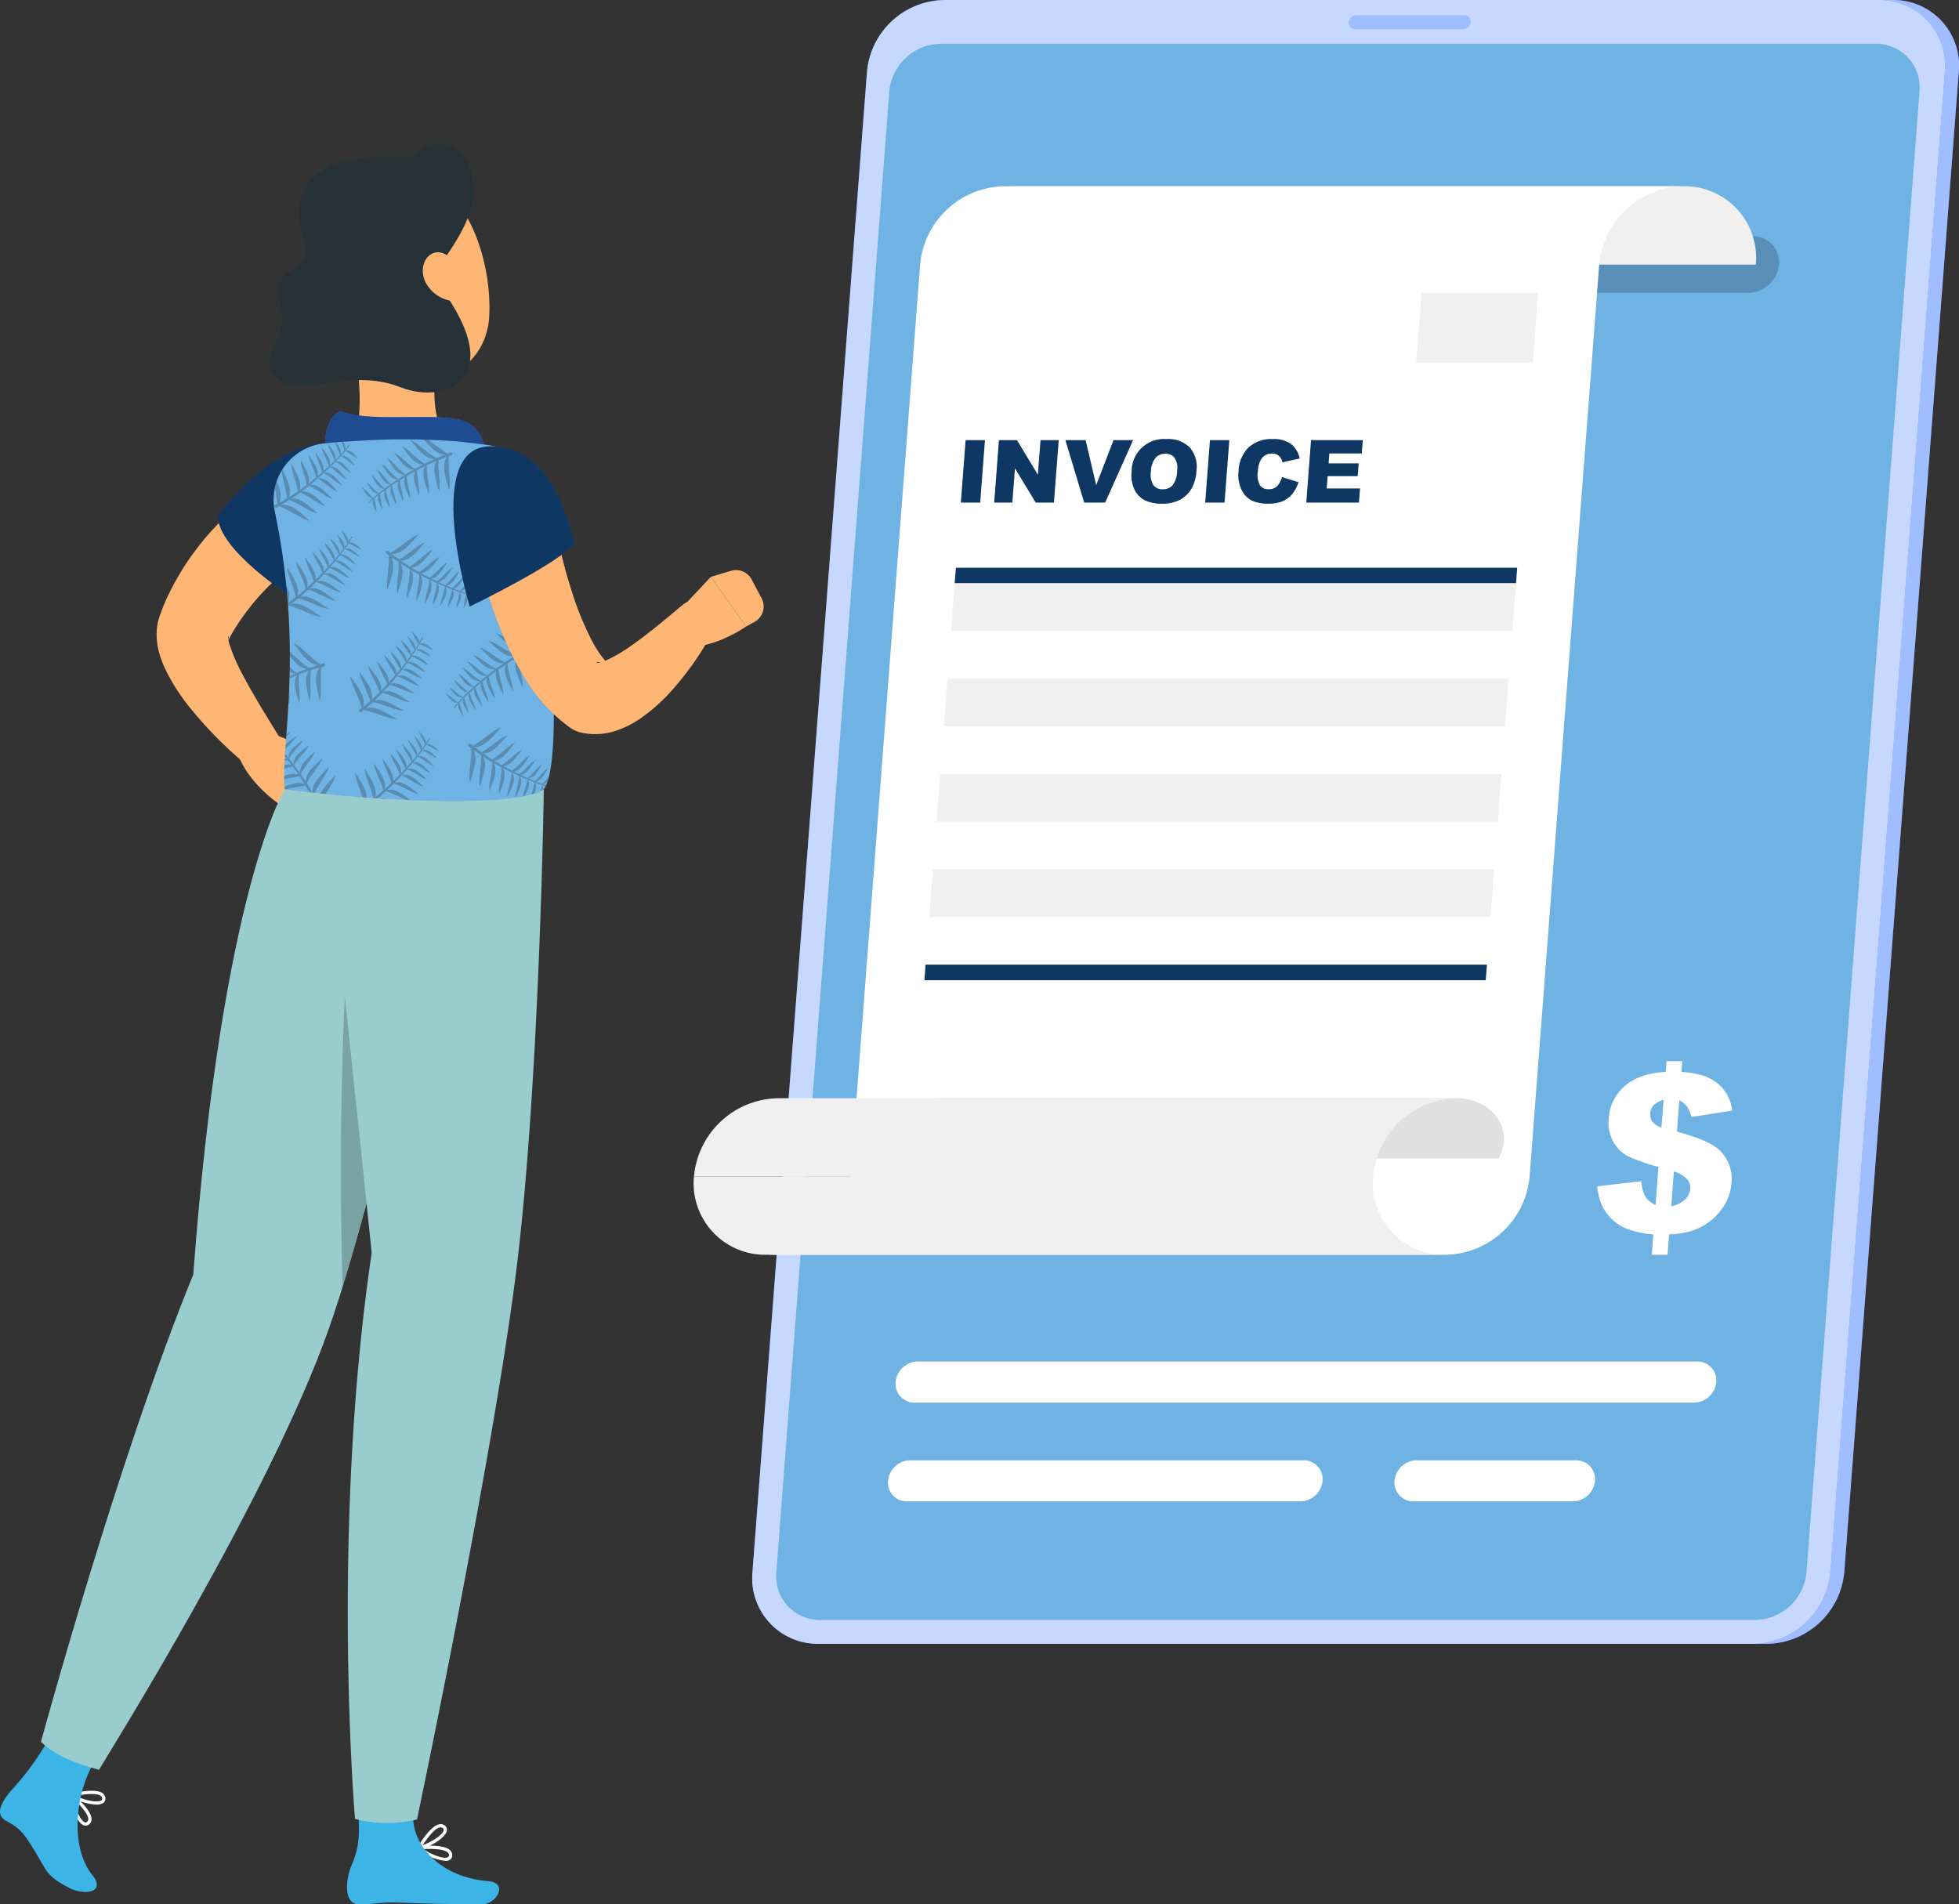 <?xml version="1.0" encoding="UTF-8"?>
<svg xmlns="http://www.w3.org/2000/svg" xmlns:xlink="http://www.w3.org/1999/xlink" id="Group_69797" data-name="Group 69797" width="350" height="340.259" viewBox="0 0 350 340.259">
  <rect x="0" y="0" width="350" height="340.259" fill="#333333" stroke="none"/>
  <defs>
    <clipPath id="clip-path">
      <rect id="Rectangle_2859" data-name="Rectangle 2859" width="350" height="340.259" fill="none"></rect>
    </clipPath>
    <clipPath id="clip-path-3">
      <rect id="Rectangle_2850" data-name="Rectangle 2850" width="213.114" height="293.717" transform="translate(136.886)" fill="none"></rect>
    </clipPath>
    <clipPath id="clip-path-4">
      <rect id="Rectangle_2851" data-name="Rectangle 2851" width="213.114" height="293.717" transform="translate(134.399)" fill="none"></rect>
    </clipPath>
    <clipPath id="clip-path-5">
      <rect id="Rectangle_2852" data-name="Rectangle 2852" width="129.648" height="10.11" transform="translate(188.208 42.214)" fill="none"></rect>
    </clipPath>
    <clipPath id="clip-path-6">
      <rect id="Rectangle_2853" data-name="Rectangle 2853" width="21.8" height="2.487" transform="translate(240.959 2.724)" fill="none"></rect>
    </clipPath>
    <clipPath id="clip-path-8">
      <rect id="Rectangle_2855" data-name="Rectangle 2855" width="12.988" height="53.076" transform="translate(60.91 176.86)" fill="none"></rect>
    </clipPath>
    <clipPath id="clip-path-9">
      <rect id="Rectangle_2856" data-name="Rectangle 2856" width="28.505" height="8.624" transform="translate(58.104 73.553)" fill="none"></rect>
    </clipPath>
    <clipPath id="clip-path-10">
      <rect id="Rectangle_2857" data-name="Rectangle 2857" width="49.042" height="64.437" transform="translate(49.001 78.528)" fill="none"></rect>
    </clipPath>
  </defs>
  <g id="Group_69796" data-name="Group 69796" clip-path="url(#clip-path)">
    <g id="Group_69784" data-name="Group 69784">
      <g id="Group_69783" data-name="Group 69783" clip-path="url(#clip-path)">
        <path id="Path_21572" data-name="Path 21572" d="M315.736,293.717h-167a11.717,11.717,0,0,1-11.816-12.791L157.382,12.791A14.087,14.087,0,0,1,171.15,0h167a11.717,11.717,0,0,1,11.815,12.791L329.5,280.926a14.087,14.087,0,0,1-13.767,12.791" fill="#407bff"></path>
        <g id="Group_69773" data-name="Group 69773" opacity="0.5">
          <g id="Group_69772" data-name="Group 69772">
            <g id="Group_69771" data-name="Group 69771" clip-path="url(#clip-path-3)">
              <path id="Path_21573" data-name="Path 21573" d="M315.736,293.717h-167a11.717,11.717,0,0,1-11.816-12.791L157.382,12.791A14.087,14.087,0,0,1,171.15,0h167a11.717,11.717,0,0,1,11.815,12.791L329.5,280.926a14.087,14.087,0,0,1-13.767,12.791" fill="#fff"></path>
            </g>
          </g>
        </g>
        <path id="Path_21574" data-name="Path 21574" d="M313.249,293.717h-167a11.717,11.717,0,0,1-11.816-12.791L154.9,12.791A14.088,14.088,0,0,1,168.663,0h167a11.717,11.717,0,0,1,11.815,12.791L327.016,280.926a14.087,14.087,0,0,1-13.767,12.791" fill="#407bff"></path>
        <g id="Group_69776" data-name="Group 69776" opacity="0.7">
          <g id="Group_69775" data-name="Group 69775">
            <g id="Group_69774" data-name="Group 69774" clip-path="url(#clip-path-4)">
              <path id="Path_21575" data-name="Path 21575" d="M313.249,293.717h-167a11.717,11.717,0,0,1-11.816-12.791L154.9,12.791A14.088,14.088,0,0,1,168.663,0h167a11.717,11.717,0,0,1,11.815,12.791L327.016,280.926a14.087,14.087,0,0,1-13.767,12.791" fill="#fff"></path>
            </g>
          </g>
        </g>
        <path id="Path_21576" data-name="Path 21576" d="M146.577,289.453a7.8,7.8,0,0,1-7.877-8.527L158.888,16.344a9.373,9.373,0,0,1,9.178-8.527h167a7.8,7.8,0,0,1,7.877,8.527L322.753,280.926a9.374,9.374,0,0,1-9.178,8.527Z" fill="#6fb2e4"></path>
        <g id="Group_69779" data-name="Group 69779" opacity="0.2">
          <g id="Group_69778" data-name="Group 69778">
            <g id="Group_69777" data-name="Group 69777" clip-path="url(#clip-path-5)">
              <path id="Path_21577" data-name="Path 21577" d="M312.4,52.324H192.893a4.631,4.631,0,0,1-4.669-5.055,5.567,5.567,0,0,1,5.44-5.055H313.172a4.631,4.631,0,0,1,4.669,5.055,5.567,5.567,0,0,1-5.44,5.055"></path>
            </g>
          </g>
        </g>
        <g id="Group_69782" data-name="Group 69782" opacity="0.3">
          <g id="Group_69781" data-name="Group 69781">
            <g id="Group_69780" data-name="Group 69780" clip-path="url(#clip-path-6)">
              <path id="Path_21578" data-name="Path 21578" d="M261.417,5.211h-19.3a1.14,1.14,0,0,1-1.149-1.244A1.368,1.368,0,0,1,242.3,2.724h19.306a1.138,1.138,0,0,1,1.148,1.243,1.369,1.369,0,0,1-1.338,1.244" fill="#407bff"></path>
            </g>
          </g>
        </g>
        <path id="Path_21579" data-name="Path 21579" d="M192.369,47.269a12.777,12.777,0,0,0-12.92-13.988H300.776A12.777,12.777,0,0,1,313.7,47.269Z" fill="#f0f0f0"></path>
        <path id="Path_21580" data-name="Path 21580" d="M179.448,33.281a15.358,15.358,0,0,0-15.055,13.988L151.96,210.215A15.358,15.358,0,0,1,136.9,224.2H258.232a15.358,15.358,0,0,0,15.055-13.988L285.72,47.269a15.358,15.358,0,0,1,15.055-13.988Z" fill="#fff"></path>
        <path id="Path_21581" data-name="Path 21581" d="M245.312,210.215A12.778,12.778,0,0,0,258.233,224.2H136.9a12.777,12.777,0,0,1-12.92-13.988Z" fill="#f0f0f0"></path>
        <path id="Path_21582" data-name="Path 21582" d="M174.295,207c.454-5.954-1.415-10.772-7.358-10.772h93.43c5.944,0,10.415,5.44,7.358,10.772Z" fill="#e0e0e0"></path>
        <path id="Path_21583" data-name="Path 21583" d="M245.312,210.215a15.358,15.358,0,0,1,15.055-13.988H139.04a15.358,15.358,0,0,0-15.055,13.988Z" fill="#f0f0f0"></path>
        <path id="Path_21584" data-name="Path 21584" d="M302.681,250.615H163.4a3.363,3.363,0,0,1-3.391-3.672,4.043,4.043,0,0,1,3.952-3.671H303.241a3.363,3.363,0,0,1,3.392,3.671,4.044,4.044,0,0,1-3.952,3.672" fill="#fff"></path>
        <path id="Path_21585" data-name="Path 21585" d="M232.344,268.262H162.051a3.363,3.363,0,0,1-3.391-3.672,4.043,4.043,0,0,1,3.952-3.671H232.9a3.363,3.363,0,0,1,3.392,3.671,4.044,4.044,0,0,1-3.952,3.672" fill="#fff"></path>
        <path id="Path_21586" data-name="Path 21586" d="M281.01,268.262H252.538a3.363,3.363,0,0,1-3.392-3.672,4.045,4.045,0,0,1,3.952-3.671H281.57a3.363,3.363,0,0,1,3.392,3.671,4.044,4.044,0,0,1-3.952,3.672" fill="#fff"></path>
        <path id="Path_21587" data-name="Path 21587" d="M309.484,198.438l-7.265,1.139a7.035,7.035,0,0,0-.831-1.9,4.288,4.288,0,0,0-1.355-1.071l-.426,5.583q5.748,1.564,7.582,3.3a7.066,7.066,0,0,1,2.153,5.929,8.558,8.558,0,0,1-1.23,3.863,10.718,10.718,0,0,1-5.845,4.644,15.715,15.715,0,0,1-4.061.628l-.28,3.648h-2.817l.278-3.648a16.96,16.96,0,0,1-4.533-.917,8.428,8.428,0,0,1-2.909-1.843,8.122,8.122,0,0,1-1.784-2.538,11.152,11.152,0,0,1-.791-3.29l7.866-.907a6.884,6.884,0,0,0,.725,2.76,4.391,4.391,0,0,0,1.825,1.5l.52-6.819a33.793,33.793,0,0,1-5.385-1.874,6.544,6.544,0,0,1-2.633-2.54,6.981,6.981,0,0,1-.873-4.258,8.3,8.3,0,0,1,2.842-5.746q2.577-2.307,7.345-2.559l.145-1.91h2.818l-.146,1.91q4.3.27,6.455,2.046a7.468,7.468,0,0,1,2.61,4.863m-12.261-1.93a3.994,3.994,0,0,0-1.8,1.009,2.365,2.365,0,0,0-.59,1.415,2.227,2.227,0,0,0,.375,1.484,3.281,3.281,0,0,0,1.632,1.055Zm1.367,19.01a4.9,4.9,0,0,0,2.495-1.21,2.969,2.969,0,0,0,.9-1.888,2.361,2.361,0,0,0-.517-1.674,5.328,5.328,0,0,0-2.41-1.421Z" fill="#fff"></path>
        <path id="Path_21588" data-name="Path 21588" d="M172.517,78.641h3.458l-.852,11.165h-3.458Z" fill="#0f3764"></path>
        <path id="Path_21589" data-name="Path 21589" d="M178.473,78.641h3.222l3.732,6.177.472-6.177h3.252L188.3,89.806h-3.252l-3.714-6.13-.467,6.13h-3.245Z" fill="#0f3764"></path>
        <path id="Path_21590" data-name="Path 21590" d="M190.346,78.641h3.606l1.9,8.035,3.093-8.035h3.5l-5,11.165h-3.739Z" fill="#0f3764"></path>
        <path id="Path_21591" data-name="Path 21591" d="M202.182,84.231a5.773,5.773,0,0,1,6.207-5.781,5.443,5.443,0,0,1,4.181,1.5,5.29,5.29,0,0,1,1.188,4.192,7.244,7.244,0,0,1-.9,3.211A5.248,5.248,0,0,1,210.8,89.3a6.6,6.6,0,0,1-3.157.7,6.831,6.831,0,0,1-3.081-.6,4.208,4.208,0,0,1-1.861-1.9,6.04,6.04,0,0,1-.521-3.259m3.449.015a3.566,3.566,0,0,0,.443,2.43,1.967,1.967,0,0,0,1.654.738,2.3,2.3,0,0,0,1.776-.723,4.384,4.384,0,0,0,.807-2.6,3.27,3.27,0,0,0-.46-2.3,2.01,2.01,0,0,0-1.669-.728,2.269,2.269,0,0,0-1.732.739,4,4,0,0,0-.819,2.445" fill="#0f3764"></path>
        <path id="Path_21592" data-name="Path 21592" d="M216.173,78.641h3.458l-.852,11.165h-3.458Z" fill="#0f3764"></path>
        <path id="Path_21593" data-name="Path 21593" d="M229.036,85.236l2.954.914a6.1,6.1,0,0,1-1.122,2.125,4.635,4.635,0,0,1-1.724,1.287,6.336,6.336,0,0,1-2.5.434,6.882,6.882,0,0,1-2.933-.529,4.22,4.22,0,0,1-1.85-1.861,6.029,6.029,0,0,1-.578-3.41,6.242,6.242,0,0,1,1.8-4.258,6.01,6.01,0,0,1,4.283-1.488,5.351,5.351,0,0,1,3.252.853,4.532,4.532,0,0,1,1.594,2.62l-3.1.678a2.42,2.42,0,0,0-.279-.747,1.769,1.769,0,0,0-.661-.609,1.943,1.943,0,0,0-.921-.213,2.2,2.2,0,0,0-1.869.943,4.23,4.23,0,0,0-.64,2.2,4,4,0,0,0,.369,2.545,1.786,1.786,0,0,0,1.532.689,2.068,2.068,0,0,0,1.539-.556,3.761,3.761,0,0,0,.858-1.615" fill="#0f3764"></path>
        <path id="Path_21594" data-name="Path 21594" d="M234.231,78.641h9.246l-.182,2.384h-5.788l-.136,1.774h5.37l-.174,2.278H237.2l-.168,2.2h5.956l-.193,2.528h-9.414Z" fill="#0f3764"></path>
        <path id="Path_21595" data-name="Path 21595" d="M270.857,104.225H170.565l.212-2.783H271.069Z" fill="#0f3764"></path>
        <path id="Path_21596" data-name="Path 21596" d="M270.857,104.225H170.565l-.65,8.516H270.207Z" fill="#f0f0f0"></path>
        <path id="Path_21597" data-name="Path 21597" d="M269.557,121.258H169.265l-.65,8.516H268.907Z" fill="#f0f0f0"></path>
        <path id="Path_21598" data-name="Path 21598" d="M268.258,138.291H167.966l-.65,8.516H267.608Z" fill="#f0f0f0"></path>
        <path id="Path_21599" data-name="Path 21599" d="M266.958,155.324H166.666l-.65,8.516H266.308Z" fill="#f0f0f0"></path>
        <path id="Path_21600" data-name="Path 21600" d="M265.446,175.14H165.154l.212-2.783H265.658Z" fill="#0f3764"></path>
        <path id="Path_21601" data-name="Path 21601" d="M253.973,52.324h20.844l-.948,12.436H253.024Z" fill="#f0f0f0"></path>
      </g>
    </g>
    <g id="Group_69795" data-name="Group 69795">
      <g id="Group_69794" data-name="Group 69794" clip-path="url(#clip-path)">
        <path id="Path_21602" data-name="Path 21602" d="M49.593,131.426l3.728,1.5a8.376,8.376,0,0,1,3.454,2.583l1.708,2.163a3.785,3.785,0,0,1-.125,4.842l-1.817,2.072a3.786,3.786,0,0,1-5.38.316l-1.738-1.565s-5.35-3.756-6.922-8.718l1.033-1.033a7.143,7.143,0,0,1,6.059-2.158" fill="#ffb573"></path>
        <path id="Path_21603" data-name="Path 21603" d="M59.8,95.346l-1.213.8-1.35.928c-.9.639-1.8,1.292-2.678,1.969-1.752,1.362-3.464,2.772-5.051,4.269A41.869,41.869,0,0,0,41.553,113q-.38.646-.7,1.308l-.168.329a3.344,3.344,0,0,0,.11-.418,1.571,1.571,0,0,0,.02-.521c-.1-.3-.108.475.125,1.237a32,32,0,0,0,2.461,5.7c2.117,4.051,4.775,8.214,7.277,12.32l.065.107a3.613,3.613,0,0,1-5.3,4.735A72.594,72.594,0,0,1,34.205,126.78a35.784,35.784,0,0,1-4.727-7.332,18.9,18.9,0,0,1-.962-2.53,12.473,12.473,0,0,1-.532-3.461,10.161,10.161,0,0,1,.251-2.365,10.329,10.329,0,0,1,.391-1.305l.2-.527q.388-1.065.845-2.084a48.155,48.155,0,0,1,9.8-14.081,63.165,63.165,0,0,1,6.177-5.523c1.084-.845,2.185-1.666,3.332-2.439.575-.386,1.146-.777,1.747-1.145l.914-.555,1.043-.6a7.188,7.188,0,0,1,7.572,12.213Z" fill="#ffb573"></path>
        <path id="Path_21604" data-name="Path 21604" d="M59.917,79.032c-6.01.035-12.587,2.6-21.021,13.056,0,6.241,13.176,14.538,13.176,14.538s21.6-27.674,7.845-27.594" fill="#0f3764"></path>
        <path id="Path_21605" data-name="Path 21605" d="M15.305,326.213a.938.938,0,0,1-.317-.056c-1.248-.438-2.419-3.61-2.495-5.37a.29.29,0,0,1,.472-.237c.132.108,3.233,2.646,3.379,4.355a1.2,1.2,0,0,1-.283.927,1,1,0,0,1-.756.381m-2.155-4.74c.282,1.673,1.235,3.859,2.029,4.138.115.041.259.053.446-.16a.635.635,0,0,0,.143-.5c-.087-1-1.612-2.576-2.618-3.481" fill="#fff"></path>
        <path id="Path_21606" data-name="Path 21606" d="M17.234,322.439a9.882,9.882,0,0,1-4.613-1.423.291.291,0,0,1,.086-.521c.165-.043,4.042-1.054,5.509-.164a1.2,1.2,0,0,1,.583.774.952.952,0,0,1-.37,1.06,2.155,2.155,0,0,1-1.2.274m-3.671-1.55c1.516.757,3.844,1.277,4.538.8.1-.07.2-.178.133-.455a.634.634,0,0,0-.317-.408c-.862-.52-3.03-.216-4.354.064" fill="#fff"></path>
        <path id="Path_21607" data-name="Path 21607" d="M1.844,320.1a48.654,48.654,0,0,0,7.672-10.89s9.537,2.347,7.664,5.1c-3.4,4.991-5.054,15.237-.675,20.732,2.5,3.136-1.454,3.655-4.066,2.314-4.155-2.135-3.979-2.929-6.137-6.459-1.846-3.018-2.574-4.2-5.114-5.493-2.12-1.079-1.09-3.173.656-5.3" fill="#3cb4e6"></path>
        <path id="Path_21608" data-name="Path 21608" d="M82.766,141.016S68.925,208.47,58.8,237.279c-10.629,30.255-39.983,76.94-41.11,78.944-4.173-1.112-7.9-2.573-10.374-5,0,0,13.778-50.64,27.215-83.494,5.1-68.579,16.339-86.716,16.339-86.716Z" fill="#9cc"></path>
        <g id="Group_69787" data-name="Group 69787" opacity="0.2">
          <g id="Group_69786" data-name="Group 69786">
            <g id="Group_69785" data-name="Group 69785" clip-path="url(#clip-path-8)">
              <path id="Path_21609" data-name="Path 21609" d="M61.651,177.1c-.628,13.049-1.06,30.991-.443,52.832,4.226-13.615,8.823-32.072,12.689-48.637-2.581-3.444-6.592-5.1-12.246-4.2"></path>
            </g>
          </g>
        </g>
        <path id="Path_21610" data-name="Path 21610" d="M62.484,58.3c1.453,5.865,2.871,15.433.56,20.526,0,0,8.656.383,19.722,9.218,5.21-7.652-.82-9.153-.82-9.153-4.6-1.08-4.373-7.205-4.367-11.568Z" fill="#ffb573"></path>
        <path id="Path_21611" data-name="Path 21611" d="M60.305,81.491c-4.319-.477-1.332-8.683.913-7.883,5.672,2.02,18.4-.229,22.337,1.942S86.5,82.177,86.5,82.177,64.96,82,60.305,81.491" fill="#407bff"></path>
        <g id="Group_69790" data-name="Group 69790" opacity="0.7">
          <g id="Group_69789" data-name="Group 69789">
            <g id="Group_69788" data-name="Group 69788" clip-path="url(#clip-path-9)">
              <path id="Path_21612" data-name="Path 21612" d="M60.305,81.491c-4.319-.477-1.332-8.683.913-7.883,5.672,2.02,18.4-.229,22.337,1.942S86.5,82.177,86.5,82.177,64.96,82,60.305,81.491" fill="#0f3764"></path>
            </g>
          </g>
        </g>
        <path id="Path_21613" data-name="Path 21613" d="M58.663,47.543c2.288,9.538,3.057,13.624,8.709,17.727,8.5,6.171,19.486,1.3,20.037-8.722.5-9.023-3.329-23.106-13.264-25.3C64.358,29.08,56.375,38,58.663,47.543" fill="#ffb573"></path>
        <path id="Path_21614" data-name="Path 21614" d="M77.15,49.3c5.617-7.424,9.281-13.423,6.509-19.994-2.316-5.492-8.718-3.884-9.613-1.143C57.013,26.708,50.9,32.877,54.414,43.086c2.239,6.5-6.459,3.131-4.341,11.391,1.624,6.335-4.105,8.748-1.2,12.39,4.2,5.255,12.85-1.6,22.733,2.342,8.085,3.225,20.235-1.657,5.541-19.91" fill="#263238"></path>
        <path id="Path_21615" data-name="Path 21615" d="M76.237,50.8A6.3,6.3,0,0,0,80.5,53.736c2.236.326,3.005-2.179,2.09-4.5-.822-2.093-2.977-4.785-5.081-4.037-2.072.736-2.54,3.606-1.274,5.6" fill="#ffb573"></path>
        <path id="Path_21616" data-name="Path 21616" d="M79.559,332.5a9.235,9.235,0,0,1-4.865-2.121.289.289,0,0,1-.081-.3.286.286,0,0,1,.243-.2c.167-.019,4.153-.452,5.473.64a1.2,1.2,0,0,1,.463.852.946.946,0,0,1-.519.993,1.631,1.631,0,0,1-.714.138m-3.914-2.109c1.39.971,3.621,1.823,4.372,1.452.111-.054.22-.147.2-.43a.632.632,0,0,0-.255-.45c-.776-.642-2.967-.655-4.316-.572" fill="#fff"></path>
        <path id="Path_21617" data-name="Path 21617" d="M74.888,330.455a.289.289,0,0,1-.251-.433c.084-.147,2.081-3.622,3.743-4.045a1.2,1.2,0,0,1,.96.128.95.95,0,0,1,.5,1c-.227,1.3-3.165,2.977-4.89,3.339a.3.3,0,0,1-.059.006m3.838-3.945a.844.844,0,0,0-.2.027c-.975.249-2.276,2.011-3.005,3.151,1.6-.552,3.605-1.849,3.75-2.678.021-.12.01-.264-.231-.413a.576.576,0,0,0-.31-.087" fill="#fff"></path>
        <path id="Path_21618" data-name="Path 21618" d="M87.2,336.113c-8.328-.645-13.939-6.363-13.351-12.423.324-3.34-10.354-3.639-10.354-3.639,1.689,10.36-.431,11.837-1.127,14.513s-.528,5.633,1.681,5.689c2.647.067,3.878-.439,7.165-.311,3.843.149,8,.3,14.832.311,2.731.005,4.858-3.853,1.154-4.14" fill="#3cb4e6"></path>
        <path id="Path_21619" data-name="Path 21619" d="M97.162,141.016s-.726,51.086-4.759,84.66-17.9,99.423-17.9,99.423a23.124,23.124,0,0,1-11.074-.1s-4.38-51.441,2.979-101.149c-5.407-52.1-8.787-82.832-8.787-82.832Z" fill="#9cc"></path>
        <path id="Path_21620" data-name="Path 21620" d="M99.053,93.756c-.172,3.947,6.059,13.074-1.632,18.364,1.438,3.213,2.652,25-.259,28.9-4.246,3.121-27.228,2.514-46.287,0-.805-7.878,3.531-24.2-1.782-49.64a10.145,10.145,0,0,1,8.914-12.169c1.6-.162,3.3-.3,5.037-.38a127.622,127.622,0,0,1,18.229,0c1.968.179,4,.429,5.946.7A13.774,13.774,0,0,1,99.053,93.756" fill="#6fb2e4"></path>
        <g id="Group_69793" data-name="Group 69793" opacity="0.3">
          <g id="Group_69792" data-name="Group 69792">
            <g id="Group_69791" data-name="Group 69791" clip-path="url(#clip-path-10)">
              <path id="Path_21621" data-name="Path 21621" d="M49.578,90c-.144.077-.286.157-.432.231l0,0,0,0a.265.265,0,0,0,.252.466c.157-.084.31-.174.466-.262,2.04.754,4.254,2.456,5.517,2.631-2.038-1.8-3.505-3.092-5.114-2.858.485-.282.961-.578,1.431-.882,1.875.7,3.906,2.257,5.067,2.418-1.89-1.672-3.248-2.864-4.742-2.629.353-.234.7-.472,1.05-.716.2-.138.39-.28.584-.422,1.69.734,3.484,2.288,4.545,2.5-1.7-1.686-2.9-2.875-4.344-2.645.451-.333.893-.677,1.33-1.026,1.553.679,3.2,2.1,4.173,2.3-1.562-1.551-2.67-2.645-3.995-2.438.375-.3.747-.609,1.113-.922.089-.075.176-.153.264-.23,1.37.718,2.728,2.139,3.621,2.4-1.294-1.555-2.195-2.63-3.557-2.452q.528-.458,1.044-.928c1.259.663,2.507,1.967,3.328,2.205-1.188-1.428-2.017-2.417-3.265-2.262q.546-.5,1.08-1.016c1.1.677,2.151,1.913,2.88,2.169-.989-1.351-1.684-2.294-2.8-2.243.194-.189.388-.378.579-.57.111-.111.219-.225.329-.337,1.014.623,1.983,1.763,2.654,2-.912-1.247-1.553-2.116-2.587-2.067q.45-.464.885-.941c.93.5,1.8,1.455,2.423,1.637-.819-1.054-1.391-1.784-2.381-1.684.053-.058.109-.115.161-.175q.315-.354.62-.718a26.3,26.3,0,0,0,2.206,1.494c-.744-.957-1.267-1.624-2.154-1.556a11.107,11.107,0,0,0,.684-.908.085.085,0,0,0-.022-.117.086.086,0,0,0-.118.021l0,0c-.2.287-.42.562-.649.83a1.915,1.915,0,0,0-.373-1.36c-.117.007-.236.013-.352.022a12.645,12.645,0,0,1,.562,1.525c-.184.209-.372.416-.561.621-.044.048-.091.094-.136.142.2-.741-.191-1.389-.791-2.219l-.19.017c.16.634.641,1.506.843,2.346q-.405.426-.824.839c.259-.945-.392-1.783-1.314-2.964.044.707.868,1.939,1.2,3.079-.1.1-.193.192-.291.287-.186.179-.375.355-.564.531.261-1.013-.441-1.917-1.432-3.185.048.762.932,2.087,1.292,3.318q-.489.453-.99.893c.216-1.024-.466-2.023-1.407-3.392.006.813.836,2.259,1.171,3.6-.268.234-.54.466-.813.694.24-1.115-.5-2.2-1.524-3.69.006.881.906,2.451,1.27,3.9l-.215.18c-.375.306-.755.605-1.137.9.3-1.136-.408-2.423-1.38-4.174-.075.95.771,2.8,1.045,4.432q-.645.489-1.306.954c.5-1.289-.3-2.739-1.424-4.757-.084,1.057.884,3.142,1.155,4.944-.129.089-.256.179-.386.267-.406.273-.817.537-1.232.8.571-1.3-.118-2.852-1.127-4.952-.047.074-.1.144-.145.22.079,1.237.792,3.213.952,4.931q-.688.42-1.4.808c.535-1.087.232-2.325-.428-3.871a10.011,10.011,0,0,0-.36,1.342,19.066,19.066,0,0,1,.5,2.684" fill="#263238"></path>
              <path id="Path_21622" data-name="Path 21622" d="M75.849,82.874c-1.553-.992-3.077-2.811-4.092-3.187,1.409,1.934,2.409,3.3,3.87,3.3-.5.258-.989.528-1.476.8-1.426-.917-2.824-2.582-3.756-2.928,1.3,1.778,2.217,3.035,3.557,3.041-.417.239-.833.483-1.244.733-.1.06-.2.124-.3.186-1.239-.926-2.354-2.544-3.2-2.941,1.031,1.74,1.751,2.945,3.124,2.985q-.594.368-1.178.75c-1.139-.853-2.164-2.339-2.937-2.7.947,1.6,1.609,2.706,2.866,2.751q-.619.408-1.228.832c-.979-.842-1.821-2.229-2.5-2.6.763,1.491,1.3,2.532,2.413,2.66-.221.155-.443.311-.662.47-.127.092-.251.187-.377.281-.9-.776-1.679-2.055-2.305-2.394.7,1.375,1.2,2.335,2.227,2.451q-.517.386-1.022.788c-.84-.639-1.549-1.722-2.134-2,.642,1.17,1.092,1.982,2.085,2.039-.062.05-.126.1-.187.148-.245.2-.488.4-.726.611-.763-.592-1.408-1.571-1.941-1.824.583,1.062.993,1.8,1.879,1.877a11.255,11.255,0,0,0-.819.788.085.085,0,0,0,0,.119.086.086,0,0,0,.12,0v0c.244-.251.5-.488.773-.717-.25.7.112,1.406.612,2.376a20.414,20.414,0,0,0-.421-2.534c.215-.178.433-.352.652-.524.051-.041.105-.079.157-.119-.353.793.051,1.584.619,2.687a25.039,25.039,0,0,0-.46-2.807q.468-.357.947-.7c-.407.892.1,1.822.827,3.134.068-.705-.55-2.052-.693-3.229.111-.079.221-.16.333-.237.212-.148.426-.291.64-.436-.417.96.132,1.963.91,3.373.074-.76-.589-2.209-.75-3.481q.555-.371,1.119-.725c-.375.977.14,2.07.851,3.572.124-.8-.467-2.363-.586-3.737q.455-.282.913-.556c-.414,1.063.146,2.251.92,3.885.134-.871-.506-2.563-.636-4.054l.242-.143c.418-.243.84-.478,1.265-.71-.478,1.074.018,2.457.7,4.34.225-.926-.318-2.887-.33-4.541q.714-.381,1.441-.736c-.694,1.195-.134,2.753.652,4.923.251-1.03-.375-3.242-.357-5.064.142-.068.282-.137.424-.2.444-.206.892-.4,1.342-.591-.805,1.253-.3,2.976.417,5.369.337-1.1-.2-3.537-.07-5.514q.747-.306,1.506-.577c-.969,1.367-.411,3.264.383,5.925.368-1.205-.226-3.878-.072-6.033.154-.053.308-.109.463-.159h0l0,0a.265.265,0,1,0-.174-.5c-.169.058-.334.123-.5.184a32.249,32.249,0,0,1-3.417-2.5c-.274-.009-.549-.013-.823-.019,1.34,1.587,2.44,2.66,3.805,2.68-.523.2-1.04.418-1.552.645-1.741-.986-3.5-2.848-4.62-3.19,1.6,1.949,2.753,3.342,4.265,3.346-.385.175-.769.354-1.149.54-.217.106-.43.216-.644.325" fill="#263238"></path>
              <path id="Path_21623" data-name="Path 21623" d="M63,102.1c-1.134-1.232-1.93-2.091-3.037-1.917.172-.209.344-.418.512-.63.1-.123.192-.248.289-.371,1.078.506,2.167,1.53,2.861,1.69-1.046-1.137-1.78-1.93-2.8-1.766q.4-.51.774-1.034c.981.391,1.953,1.246,2.592,1.357-.932-.956-1.582-1.617-2.555-1.407.047-.065.1-.127.141-.192.182-.259.362-.519.536-.783a25.934,25.934,0,0,0,2.359,1.238c-.846-.867-1.44-1.473-2.314-1.306A11.212,11.212,0,0,0,62.938,96a.085.085,0,0,0-.034-.114.086.086,0,0,0-.116.034v0c-.167.308-.355.605-.552.9.054-.74-.485-1.325-1.225-2.126a20.13,20.13,0,0,0,1.083,2.329c-.16.229-.323.455-.488.68-.039.052-.08.1-.12.156.128-.858-.473-1.513-1.315-2.424a25.293,25.293,0,0,0,1.194,2.583q-.355.468-.725.925c.152-.968-.588-1.728-1.636-2.8.123.7,1.079,1.829,1.532,2.926-.086.105-.171.212-.258.318-.164.2-.333.394-.5.59.145-1.036-.653-1.856-1.779-3.006.133.752,1.159,1.97,1.654,3.153q-.437.505-.885,1c.1-1.042-.688-1.958-1.775-3.215.1.807,1.082,2.153,1.564,3.444q-.362.393-.731.78c.115-1.135-.742-2.13-1.926-3.5.105.875,1.174,2.334,1.7,3.736-.065.067-.129.136-.195.2q-.507.519-1.029,1.023c.173-1.163-.675-2.363-1.836-3.994.031.952,1.078,2.7,1.532,4.287q-.585.558-1.191,1.094c.349-1.336-.607-2.688-1.945-4.569.034,1.06,1.228,3.024,1.7,4.785-.118.1-.234.207-.354.308-.372.317-.752.626-1.135.929.441-1.422-.51-2.947-1.838-5.062-.03,1.152,1.139,3.354,1.542,5.294q-.637.5-1.3.96a3.719,3.719,0,0,0-.389-2.9c.123,1.228.218,2.419.3,3.591l.142-.1c2.111.521,4.5,1.966,5.776,2-2.226-1.563-3.828-2.681-5.4-2.27.451-.334.891-.682,1.324-1.037,1.941.484,4.133,1.808,5.305,1.839-2.065-1.45-3.547-2.485-5.006-2.084.325-.272.647-.547.964-.828.18-.16.356-.323.533-.486,1.761.541,3.717,1.886,4.8,1.977-1.876-1.487-3.2-2.534-4.612-2.144.411-.382.812-.772,1.207-1.169,1.619.5,3.412,1.733,4.4,1.816-1.725-1.367-2.948-2.331-4.242-1.978.339-.343.674-.688,1-1.04.08-.084.158-.172.237-.258,1.442.561,2.949,1.821,3.866,1.979-1.459-1.4-2.475-2.369-3.809-2.041q.474-.513.934-1.038c1.326.518,2.712,1.675,3.554,1.82-1.34-1.287-2.275-2.177-3.5-1.883q.488-.559.96-1.131c1.169.55,2.351,1.661,3.1,1.834" fill="#263238"></path>
              <path id="Path_21624" data-name="Path 21624" d="M80.906,101.349c-.744.327-1.742,1.663-2.836,2.5q-.483-.231-.96-.471c1.119-.222,1.82-1.333,2.782-2.864-.807.356-1.89,1.805-3.077,2.715-.083-.042-.168-.083-.251-.126q-.644-.334-1.278-.685c1.162-.175,2.062-1.337,3.283-2.924-.9.308-2.264,1.819-3.652,2.718q-.707-.4-1.395-.82c1.38-.057,2.394-1.366,3.8-3.195-1,.342-2.533,2.058-4.079,3.022-.133-.083-.267-.163-.4-.248-.412-.264-.817-.537-1.219-.814,1.489.006,2.669-1.349,4.3-3.237-1.11.308-2.875,2.069-4.612,3.022q-.66-.466-1.3-.96c1.674.083,2.974-1.408,4.792-3.507-1.215.337-3.15,2.275-5.05,3.3-.127-.1-.257-.2-.383-.3l0,0,0,0a.265.265,0,1,0-.329.416c.14.111.284.216.426.324.118,2.171-.566,4.879-.225,6.108.845-2.586,1.446-4.444.593-5.828.452.333.912.652,1.378.962.1,2-.521,4.482-.208,5.611.784-2.4,1.34-4.118.531-5.4q.532.348,1.073.68c.205.126.413.246.62.368,0,1.843-.717,4.106-.489,5.164.873-2.228,1.487-3.805.7-5.037.485.281.976.55,1.471.813-.007,1.695-.661,3.77-.451,4.741.8-2.048,1.368-3.5.652-4.635.427.224.856.444,1.288.656.105.052.211.1.316.152-.115,1.542-.88,3.352-.763,4.274.913-1.805,1.542-3.059.839-4.238q.628.3,1.266.59c-.108,1.419-.81,3.082-.7,3.93.84-1.658,1.418-2.812.78-3.895q.677.3,1.361.588c-.183,1.279-.9,2.734-.847,3.5.848-1.445,1.437-2.457.946-3.464.251.1.5.205.752.305.147.057.294.111.44.168-.169,1.178-.83,2.519-.78,3.229.782-1.332,1.325-2.265.87-3.195.4.153.807.3,1.215.438-.088,1.052-.621,2.232-.541,2.875.642-1.17,1.085-1.985.6-2.854.075.026.149.054.225.078.3.1.6.195.9.284a25.888,25.888,0,0,0-.5,2.618c.582-1.063.988-1.808.573-2.594a11.309,11.309,0,0,0,1.1.267.085.085,0,0,0,.033-.167h0c-.342-.071-.682-.163-1.019-.267.722-.164,1.125-.85,1.675-1.792-.522.231-1.166,1.14-1.912,1.716-.265-.086-.529-.176-.791-.268-.063-.022-.123-.046-.185-.068.858-.129,1.309-.9,1.934-1.967-.578.256-1.292,1.274-2.121,1.9q-.552-.2-1.1-.424c.97-.136,1.481-1.066,2.2-2.382-.631.322-1.434,1.567-2.351,2.32-.126-.051-.253-.1-.379-.153-.238-.1-.474-.2-.711-.306,1.033-.164,1.585-1.166,2.355-2.58-.681.347-1.546,1.684-2.532,2.5q-.611-.269-1.213-.554c1.026-.208,1.671-1.23,2.555-2.637" fill="#263238"></path>
              <path id="Path_21625" data-name="Path 21625" d="M74.968,115.06a26.557,26.557,0,0,0,2.432,1.087c-.9-.813-1.53-1.379-2.391-1.157.186-.329.361-.664.515-1.013a.085.085,0,0,0-.042-.112.086.086,0,0,0-.113.041v0c-.147.317-.315.626-.494.93.007-.741-.567-1.292-1.357-2.044a20.3,20.3,0,0,0,1.228,2.256q-.218.358-.444.709c-.035.055-.073.109-.109.164.073-.865-.568-1.481-1.467-2.336a25.244,25.244,0,0,0,1.356,2.5q-.326.489-.666.969c.091-.976-.695-1.687-1.809-2.689.167.688,1.192,1.757,1.714,2.823-.08.111-.157.223-.237.334-.152.208-.308.414-.463.621.08-1.044-.768-1.812-1.965-2.888.18.742,1.281,1.893,1.85,3.042q-.4.532-.82,1.053c.035-1.047-.81-1.911-1.975-3.1.147.8,1.216,2.079,1.779,3.338q-.336.416-.68.825c.043-1.14-.876-2.079-2.143-3.369.159.867,1.319,2.256,1.93,3.621-.061.072-.12.144-.181.215-.315.367-.637.728-.962,1.085.1-1.171-.824-2.315-2.086-3.87.091.949,1.247,2.623,1.8,4.182q-.55.6-1.12,1.168c.264-1.356-.776-2.645-2.23-4.438.1,1.056,1.417,2.941,2,4.668-.111.11-.221.222-.333.33-.352.341-.711.672-1.075,1,.35-1.448-.7-2.909-2.154-4.935.043,1.151,1.348,3.275,1.874,5.186q-.606.534-1.234,1.039c.468-1.61-.682-3.219-2.3-5.473.047,1.26,1.485,3.59,2.046,5.676-.128.1-.255.2-.385.3l0,0,0,0a.265.265,0,1,0,.329.415c.14-.11.275-.225.413-.338,2.14.386,4.617,1.677,5.891,1.629-2.32-1.419-3.99-2.434-5.533-1.923.428-.363.845-.737,1.255-1.119,1.968.361,4.24,1.543,5.411,1.5-2.153-1.317-3.7-2.254-5.128-1.763.307-.292.611-.586.909-.887.17-.17.336-.344.5-.518,1.792.429,3.829,1.647,4.911,1.669-1.965-1.364-3.358-2.326-4.738-1.848.386-.407.761-.822,1.131-1.243,1.647.4,3.515,1.514,4.508,1.534-1.807-1.255-3.089-2.14-4.358-1.706q.476-.544.936-1.1c.074-.091.146-.183.22-.273,1.474.468,3.058,1.631,3.983,1.73-1.545-1.306-2.62-2.208-3.93-1.8q.439-.542.866-1.1c1.356.433,2.812,1.5,3.662,1.592-1.419-1.2-2.408-2.029-3.61-1.659q.452-.588.887-1.189c1.2.474,2.452,1.509,3.214,1.634-1.209-1.158-2.058-1.965-3.152-1.721.159-.219.317-.439.471-.661.09-.129.177-.26.265-.389,1.108.437,2.26,1.39,2.962,1.506-1.115-1.068-1.9-1.813-2.908-1.586.242-.356.479-.715.708-1.08,1,.329,2.028,1.12,2.672,1.19-.991-.9-1.681-1.514-2.638-1.242.042-.068.086-.133.128-.2.165-.27.328-.54.485-.815" fill="#263238"></path>
              <path id="Path_21626" data-name="Path 21626" d="M81.207,126.535c.211-.279.44-.546.679-.806-.163.723.283,1.382.9,2.283a20.126,20.126,0,0,0-.728-2.464c.191-.2.386-.4.582-.6l.142-.137c-.253.83.245,1.566.944,2.591a25.243,25.243,0,0,0-.8-2.73q.42-.411.854-.809c-.294.936.326,1.8,1.206,3.009-.019-.708-.8-1.968-1.085-3.12.1-.091.2-.185.3-.276.192-.172.387-.341.582-.51-.3,1,.372,1.932,1.317,3.235-.021-.764-.856-2.12-1.172-3.362q.505-.437,1.022-.858c-.253,1.016.392,2.038,1.283,3.441.024-.813-.754-2.288-1.041-3.636q.416-.338.838-.664c-.28,1.1.421,2.216,1.39,3.743.026-.882-.817-2.483-1.129-3.946.075-.057.148-.115.222-.172q.579-.438,1.169-.86c-.342,1.125.32,2.437,1.228,4.221.11-.946-.669-2.826-.884-4.466q.662-.465,1.339-.907c-.542,1.27.205,2.749,1.252,4.806.122-1.053-.77-3.172-.976-4.983.132-.084.262-.17.4-.253.415-.259.836-.507,1.26-.751-.646,1.342.071,2.99,1.073,5.277.2-1.135-.633-3.485-.746-5.463q.7-.4,1.424-.759c-.795,1.476-.008,3.291,1.106,5.835.218-1.242-.7-3.822-.811-5.979.146-.072.291-.146.439-.216h0l0,0a.265.265,0,1,0-.234-.475c-.16.079-.317.163-.475.245-2.012-.827-4.163-2.608-5.419-2.828,1.971,1.874,3.392,3.216,5.008,3.04-.5.265-.981.544-1.462.831-1.849-.765-3.822-2.4-4.977-2.6,1.829,1.738,3.143,2.979,4.645,2.8q-.543.33-1.075.677c-.2.131-.4.266-.6.4-1.663-.794-3.4-2.412-4.453-2.66,1.636,1.746,2.8,2.978,4.246,2.8-.462.317-.916.645-1.366.979-1.527-.735-3.12-2.217-4.087-2.444,1.5,1.6,2.573,2.739,3.9,2.58-.385.289-.768.582-1.145.88-.092.073-.181.148-.273.221-1.343-.766-2.648-2.235-3.531-2.526,1.236,1.6,2.1,2.708,3.466,2.579q-.544.438-1.077.889c-1.235-.707-2.435-2.055-3.247-2.323,1.136,1.47,1.93,2.488,3.182,2.378q-.564.481-1.116.976c-1.075-.715-2.081-1.988-2.8-2.27.94,1.385,1.6,2.353,2.721,2.343-.2.181-.4.363-.6.548-.114.107-.227.216-.34.325-.992-.659-1.918-1.833-2.581-2.093.867,1.278,1.476,2.17,2.511,2.159q-.466.445-.918.908c-.912-.531-1.748-1.519-2.363-1.723.781,1.083,1.327,1.832,2.319,1.768-.055.057-.113.112-.167.169-.218.229-.435.46-.646.695-.83-.493-1.59-1.386-2.15-1.572.709.983,1.207,1.669,2.1,1.632a11.3,11.3,0,0,0-.716.883.086.086,0,0,0,.017.118.085.085,0,0,0,.119-.017Z" fill="#263238"></path>
              <path id="Path_21627" data-name="Path 21627" d="M69.152,141.184c.41-.382.811-.772,1.207-1.169,1.619.5,3.412,1.733,4.4,1.816-1.725-1.366-2.948-2.33-4.242-1.978.338-.342.674-.688,1-1.039.08-.085.158-.173.237-.258,1.442.56,2.949,1.821,3.865,1.978-1.458-1.4-2.474-2.369-3.808-2.04q.474-.515.934-1.038c1.326.518,2.711,1.674,3.554,1.82-1.34-1.287-2.275-2.178-3.5-1.884q.489-.56.961-1.13c1.169.549,2.351,1.66,3.1,1.834-1.134-1.232-1.93-2.092-3.037-1.917.172-.21.344-.418.512-.63.1-.123.192-.248.289-.372,1.077.506,2.167,1.53,2.861,1.69-1.046-1.137-1.78-1.929-2.8-1.766q.4-.51.774-1.033c.981.391,1.953,1.246,2.592,1.357-.932-.957-1.583-1.618-2.555-1.408.046-.064.1-.127.141-.192.182-.259.362-.519.536-.783a26.382,26.382,0,0,0,2.358,1.239c-.846-.868-1.439-1.473-2.313-1.306a11.232,11.232,0,0,0,.578-.979.085.085,0,0,0-.15-.079v0c-.167.307-.355.6-.553.9.055-.739-.484-1.325-1.225-2.125a20.458,20.458,0,0,0,1.083,2.329c-.159.228-.322.455-.487.679-.039.053-.08.1-.12.157.128-.859-.473-1.514-1.316-2.424a25.331,25.331,0,0,0,1.195,2.582q-.355.469-.726.926c.153-.968-.587-1.729-1.635-2.8.123.7,1.079,1.83,1.532,2.926-.086.106-.171.213-.258.318-.165.2-.333.4-.5.59.146-1.035-.652-1.855-1.778-3.005.132.752,1.158,1.97,1.654,3.153q-.437.5-.885,1c.1-1.042-.688-1.958-1.776-3.214.1.807,1.083,2.152,1.565,3.443q-.362.395-.731.78c.115-1.134-.743-2.13-1.926-3.5.1.875,1.174,2.335,1.7,3.736-.066.068-.129.136-.195.2q-.507.519-1.029,1.022c.173-1.162-.675-2.362-1.836-3.994.03.952,1.078,2.7,1.532,4.288q-.586.558-1.191,1.094c.349-1.337-.607-2.689-1.946-4.569.034,1.06,1.229,3.024,1.7,4.784-.118.1-.234.207-.354.309-.372.317-.752.625-1.135.928.441-1.422-.511-2.947-1.838-5.061-.029,1.137,1.108,3.3,1.524,5.223l.792.055c.319-.268.636-.538.947-.814.18-.159.356-.323.533-.485a33.659,33.659,0,0,1,3.553,1.579l.78.033c-1.634-1.285-2.862-2.136-4.149-1.78" fill="#263238"></path>
              <path id="Path_21628" data-name="Path 21628" d="M63.464,138.019c-.026,1,.769,2.714,1.316,4.437.26.019.52.041.779.06-.085-1.274-.958-2.685-2.095-4.5" fill="#263238"></path>
              <path id="Path_21629" data-name="Path 21629" d="M67.544,142.654q.779.051,1.551.1a2.778,2.778,0,0,0-1.551-.1" fill="#263238"></path>
              <path id="Path_21630" data-name="Path 21630" d="M97.468,140.5c.03-.059.058-.125.087-.189-.126-.042-.253-.084-.378-.128-.062-.021-.123-.046-.185-.068a1.546,1.546,0,0,0,.787-.369c.094-.268.183-.554.263-.871a11.467,11.467,0,0,1-1.237,1.17q-.552-.2-1.1-.424c.97-.136,1.481-1.066,2.2-2.382-.631.322-1.434,1.567-2.35,2.321-.127-.052-.254-.1-.38-.154-.238-.1-.474-.2-.711-.306,1.033-.163,1.585-1.166,2.355-2.579-.68.346-1.545,1.683-2.532,2.5q-.611-.269-1.213-.553c1.026-.209,1.671-1.231,2.555-2.638-.744.328-1.742,1.664-2.836,2.5-.322-.155-.641-.311-.96-.471,1.119-.223,1.82-1.333,2.782-2.865-.807.356-1.89,1.805-3.077,2.715-.083-.042-.168-.083-.251-.126-.429-.222-.855-.452-1.278-.685,1.162-.175,2.062-1.336,3.284-2.924-.9.308-2.265,1.82-3.653,2.718q-.705-.4-1.395-.819c1.38-.057,2.394-1.367,3.8-3.2-1,.343-2.534,2.058-4.08,3.023-.133-.083-.267-.164-.4-.248-.413-.264-.818-.537-1.22-.815,1.489.006,2.669-1.349,4.3-3.237-1.11.309-2.875,2.069-4.612,3.022q-.66-.465-1.3-.96c1.674.083,2.974-1.407,4.792-3.507-1.214.337-3.15,2.275-5.05,3.3-.127-.1-.257-.2-.383-.305l0,0,0,0a.265.265,0,1,0-.328.417c.139.11.283.215.425.323.118,2.171-.566,4.88-.225,6.109.845-2.586,1.447-4.445.593-5.829.452.333.912.652,1.379.963.1,2-.522,4.481-.208,5.61.783-2.4,1.339-4.118.53-5.4q.533.348,1.073.68c.205.126.413.246.62.368,0,1.843-.717,4.106-.489,5.164.874-2.228,1.487-3.8.7-5.037q.728.422,1.471.813c-.007,1.695-.66,3.77-.451,4.741.8-2.048,1.368-3.5.653-4.634.426.223.855.443,1.287.655.105.052.211.1.316.152-.115,1.542-.88,3.352-.763,4.275.914-1.8,1.543-3.06.839-4.239q.63.3,1.266.59c-.105,1.376-.762,2.975-.7,3.844l.048-.007c.813-1.606,1.359-2.74.733-3.8q.677.3,1.362.588c-.15,1.038-.645,2.187-.8,3l.276-.053c.661-1.156,1.046-2.032.622-2.9.25.1.5.206.752.305.146.057.293.111.44.168a15.584,15.584,0,0,1-.581,2.141c.164-.045.326-.09.476-.137a2.149,2.149,0,0,0,.194-1.97c.4.153.807.3,1.215.439a6.706,6.706,0,0,1-.195,1.047,3.942,3.942,0,0,0,.452-.269,1.521,1.521,0,0,0-.2-.758c.075.026.149.054.225.079.12.039.241.075.361.113" fill="#263238"></path>
              <path id="Path_21631" data-name="Path 21631" d="M57.9,119.038h0l0,0a.265.265,0,0,0-.142-.51c-.172.048-.342.1-.512.152-1.822-1.186-3.6-3.338-4.8-3.789,1.588,2.209,2.733,3.792,4.353,3.921-.536.168-1.065.351-1.591.544-1.237-.811-2.451-2.1-3.443-2.88,0,.24,0,.465,0,.7,1.024,1.341,1.921,2.232,3.083,2.311-.4.148-.791.3-1.182.465-.222.091-.442.187-.663.282a12.176,12.176,0,0,1-1.246-1.086c0,.288-.008.573-.014.856a2.281,2.281,0,0,0,1.031.328c-.355.156-.7.323-1.054.488l-.012.434c.458-.206.918-.407,1.383-.6-.77,1.147-.312,2.739.333,4.955.316-1.012-.165-3.26-.029-5.077.145-.058.289-.119.435-.175.456-.177.916-.343,1.378-.5-.885,1.2-.488,2.953.069,5.386.408-1.078.029-3.542.287-5.507.51-.171,1.023-.332,1.54-.478-1.055,1.3-.621,3.231,0,5.937.445-1.178.025-3.885.318-6.025.157-.043.314-.089.472-.13" fill="#263238"></path>
              <path id="Path_21632" data-name="Path 21632" d="M51.545,125.486l.105.365a9.285,9.285,0,0,0,.006-2.686q-.049,1.189-.111,2.321" fill="#263238"></path>
              <path id="Path_21633" data-name="Path 21633" d="M55.189,140.528c-.126-.205-.256-.407-.386-.609.836-1.642,2.5-3.337,2.773-4.383-1.787,1.591-3.048,2.719-2.907,4.173-.305-.47-.621-.933-.943-1.391.773-1.508,2.295-3.062,2.548-4.023-1.644,1.463-2.8,2.5-2.68,3.837-.279-.393-.561-.783-.851-1.167-.07-.094-.142-.186-.213-.278.8-1.324,2.3-2.592,2.615-3.467-1.631,1.2-2.76,2.03-2.666,3.4q-.425-.554-.862-1.1c.739-1.217,2.117-2.382,2.4-3.187-1.5,1.1-2.536,1.865-2.458,3.12-.208-.257-.422-.51-.635-.764-.009.142-.019.289-.027.428.122.154.246.305.366.459a1.886,1.886,0,0,0-.391-.063c-.009.153-.015.3-.022.451.2-.054.4-.1.6-.14q.325.423.642.854a2.32,2.32,0,0,0-1.275.031c-.009.213-.02.433-.027.639a12.459,12.459,0,0,1,1.5-.4c.055.075.112.15.167.226.282.392.557.79.829,1.19a3.687,3.687,0,0,0-2.509.332c0,.189-.005.39,0,.572a24.146,24.146,0,0,1,2.747-.554q.45.673.873,1.362c-.981-.448-2.112-.11-3.551.53.011.133.012.283.025.412l.235.03a30.009,30.009,0,0,1,3.461-.692c.081.134.163.267.243.4.154.263.3.531.447.8l.577.065c-.211-.367-.426-.73-.648-1.089" fill="#263238"></path>
              <path id="Path_21634" data-name="Path 21634" d="M51.17,131.194c-.012.167-.023.317-.035.481a3.639,3.639,0,0,0,.72-.93c-.245.157-.471.3-.685.449" fill="#263238"></path>
              <path id="Path_21635" data-name="Path 21635" d="M57.216,141.766c.305.033.609.066.914.1a14.053,14.053,0,0,0,1.859-3.352,15.674,15.674,0,0,0-2.773,3.255" fill="#263238"></path>
              <path id="Path_21636" data-name="Path 21636" d="M56.178,141.655c.851-1.737,2.357-3.521,2.576-4.607-1.783,1.783-3.056,3.065-2.915,4.569l.339.038" fill="#263238"></path>
              <path id="Path_21637" data-name="Path 21637" d="M51.038,133.035c-.019.274-.037.547-.056.813a15.531,15.531,0,0,0,1.976-2.276,8.952,8.952,0,0,0-1.92,1.463" fill="#263238"></path>
            </g>
          </g>
        </g>
        <path id="Path_21638" data-name="Path 21638" d="M122.46,107.895l4.546-4.821,6.295,8.865s-5.315,3.772-10.407,3.621l-.583-1.3a7.13,7.13,0,0,1,.149-6.363" fill="#ffb573"></path>
        <path id="Path_21639" data-name="Path 21639" d="M134.291,103.538l1.778,3.35a3.15,3.15,0,0,1-1.282,4.246l-1.486.805-6.295-8.865,3.6-1.077a3.148,3.148,0,0,1,3.685,1.541" fill="#ffb573"></path>
        <path id="Path_21640" data-name="Path 21640" d="M98.439,90.587l.383,1.968.432,2.078c.309,1.386.612,2.777.961,4.151.671,2.757,1.465,5.457,2.329,8.069a54.382,54.382,0,0,0,3.048,7.309,19.635,19.635,0,0,0,3.769,5.248l-2.186-1.077c-.641-.087-.756.109-.424.1a4.734,4.734,0,0,0,1.559-.446,26.231,26.231,0,0,0,4.38-2.563c1.533-1.052,3.07-2.247,4.61-3.484,1.534-1.221,3.1-2.571,4.592-3.793l.158-.13a3.619,3.619,0,0,1,5.513,4.453,51.885,51.885,0,0,1-3.446,5.7,52.585,52.585,0,0,1-4.19,5.309,31.769,31.769,0,0,1-5.541,4.918,18.073,18.073,0,0,1-4.106,2.094,12.038,12.038,0,0,1-2.9.634,11.049,11.049,0,0,1-3.664-.263,5.615,5.615,0,0,1-1.938-.9l-.249-.183a29.749,29.749,0,0,1-7.824-8.732c-.94-1.532-1.778-3.075-2.536-4.621-.735-1.553-1.4-3.11-2.015-4.668a83.968,83.968,0,0,1-3.015-9.4c-.4-1.578-.786-3.156-1.1-4.751-.162-.8-.318-1.6-.457-2.4-.139-.831-.257-1.573-.389-2.537a7.2,7.2,0,0,1,14.187-2.374Z" fill="#ffb573"></path>
        <path id="Path_21641" data-name="Path 21641" d="M88.579,79.791c5.978.618,10.764,4.583,14.106,17.223-2.571,3.557-18.766,11.363-18.766,11.363s-9.017-30,4.66-28.586" fill="#0f3764"></path>
      </g>
    </g>
  </g>
</svg>
